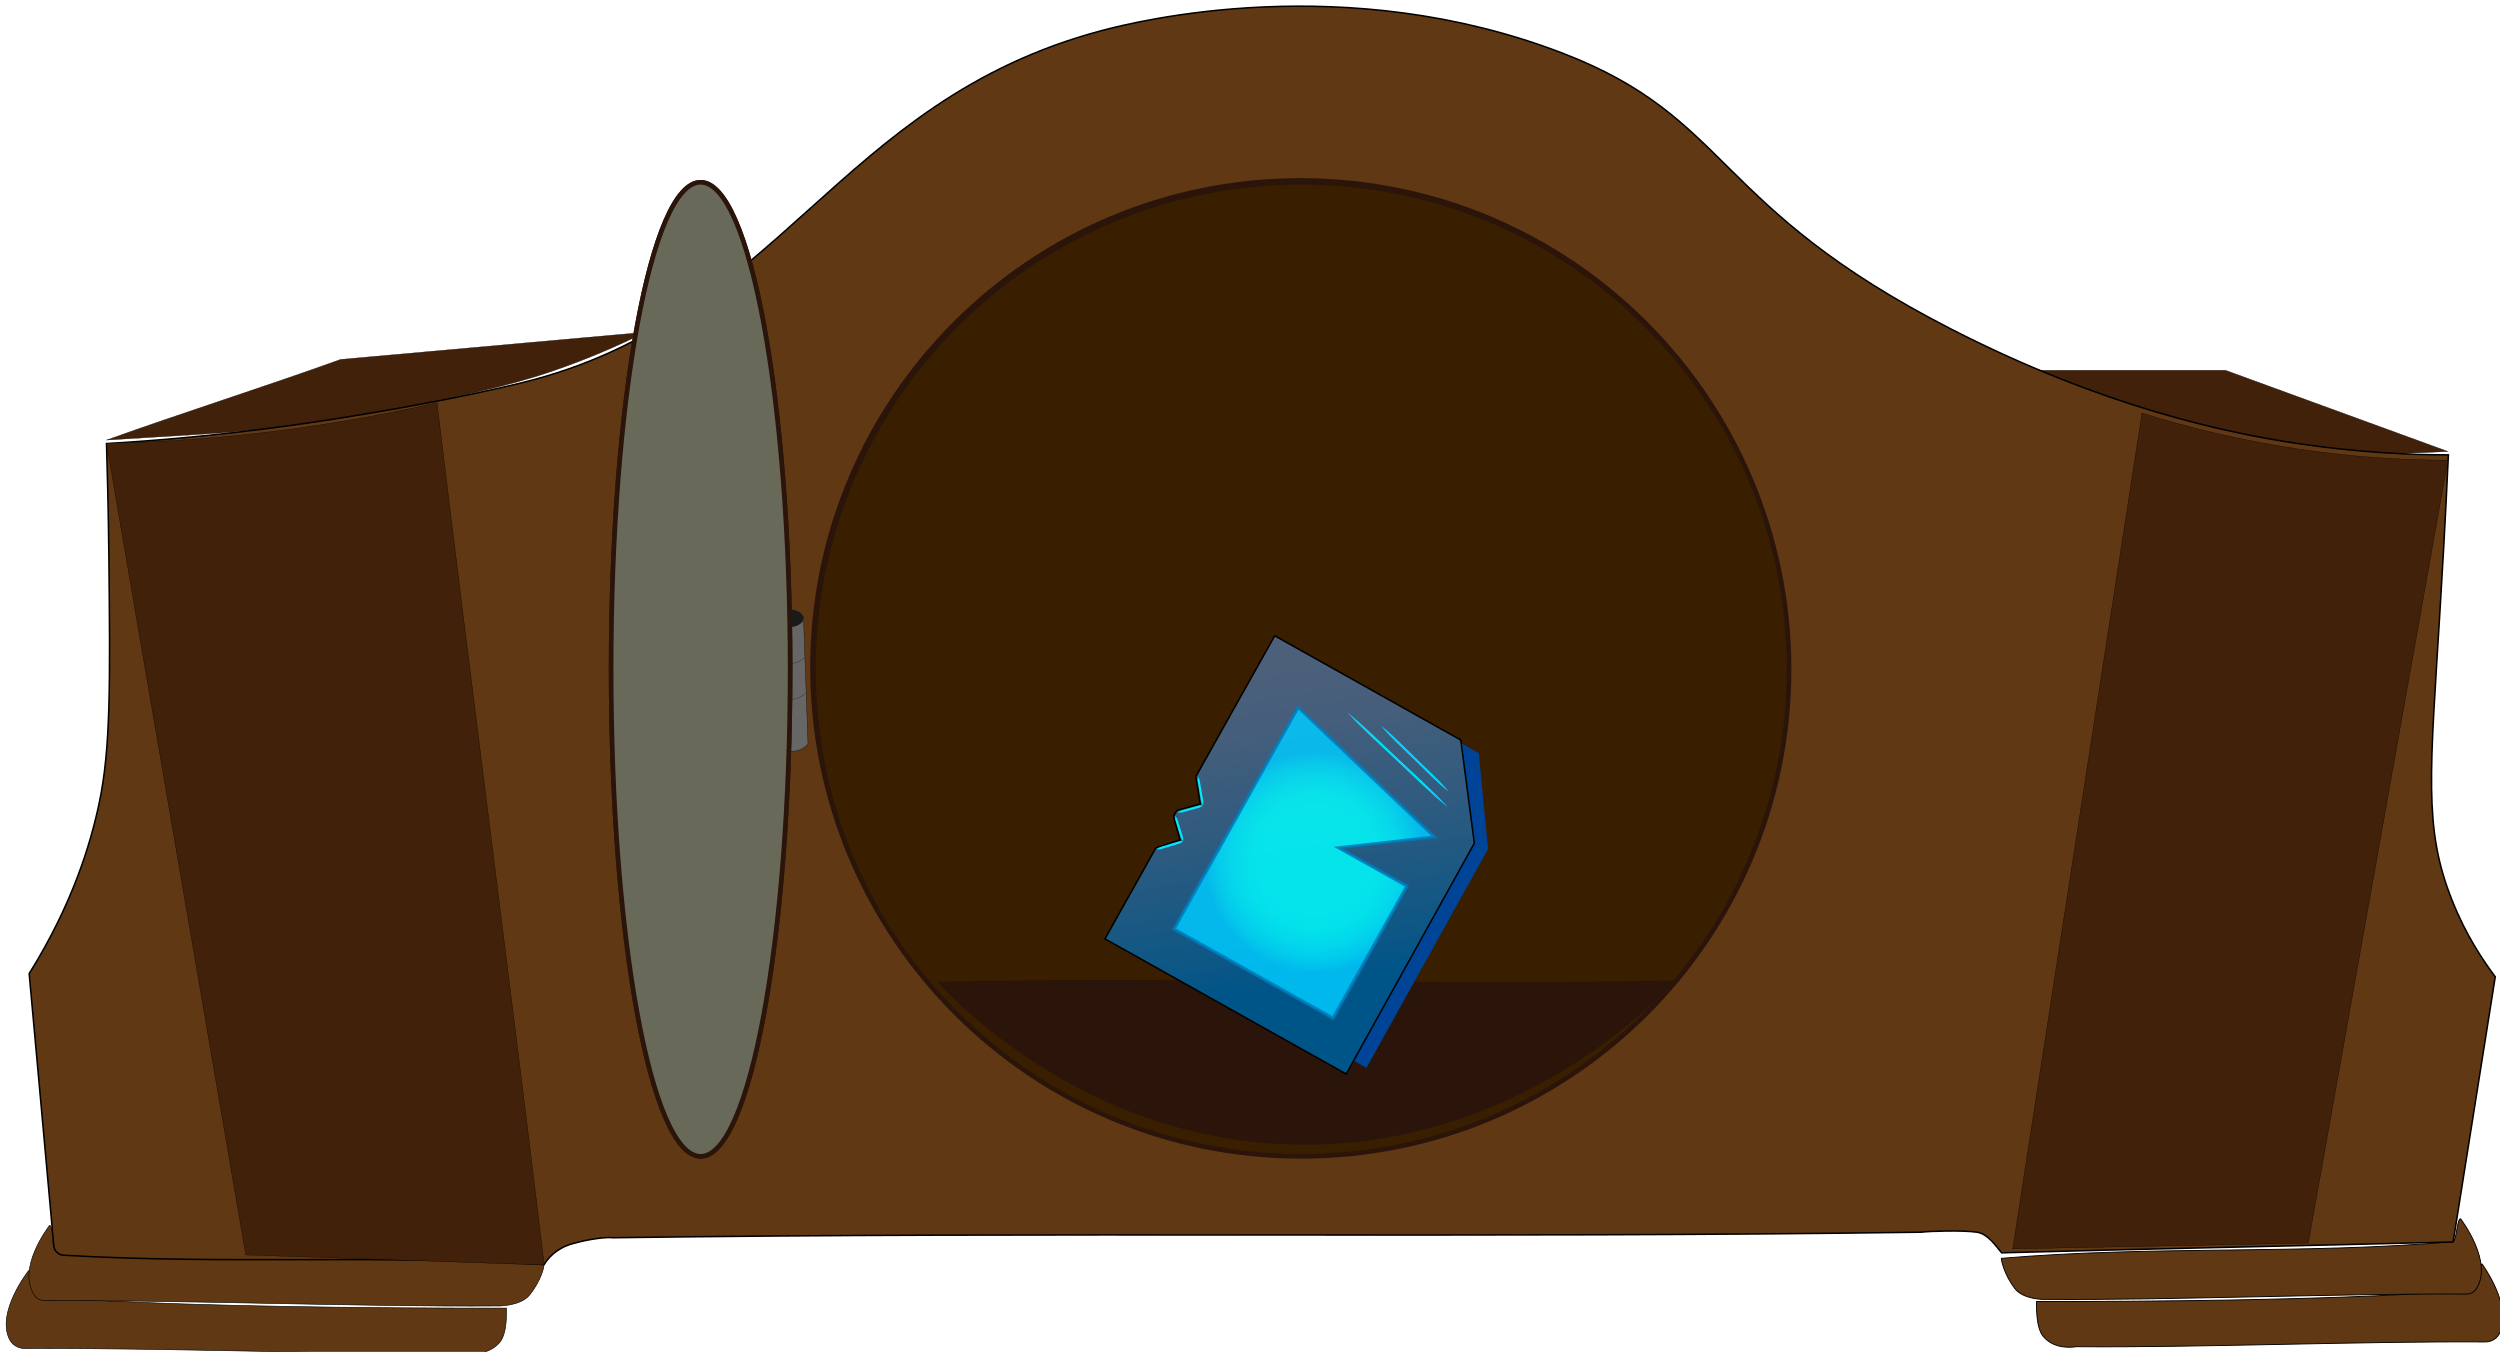 <svg width="405" height="219" viewBox="0 0 405 219" fill="none" xmlns="http://www.w3.org/2000/svg">
<g clip-path="url(#clip0_312_1173)">
<path d="M17.252 71.292C29.909 66.752 42.565 62.768 55.178 58.228L104.516 53.816C100.269 55.958 95.335 58.1 89.758 60.027C87.655 60.755 82.207 62.597 70.709 64.953C67.792 65.552 58.181 67.523 44.024 69.322C36.945 70.221 27.892 70.607 17.209 71.292H17.252Z" fill="#42210B" stroke="black" stroke-width="0.05" stroke-miterlimit="10"/>
<path d="M396.554 73.134L360.516 59.984H330.141C337.691 63.754 347.859 67.951 360.301 70.735C374.759 73.99 387.33 73.648 396.597 73.134H396.554Z" fill="#42210B" stroke="black" stroke-width="0.05" stroke-miterlimit="10"/>
<path d="M82.035 211.909C82.035 212.381 82.25 216.064 80.877 217.563C78.817 219.833 75.471 219.277 75.042 219.234C54.234 219.405 25.275 218.334 4.038 218.463C2.966 218.463 1.979 217.906 1.507 216.921C-0.595 212.552 4.51 205.999 4.639 205.827C5.283 205.87 5.84 210.025 6.484 210.068C32.654 212.124 82.035 211.909 82.035 211.909Z" fill="#603813" stroke="black" stroke-width="0.1" stroke-miterlimit="10"/>
<path d="M88.127 204.928C88.127 205.399 87.57 207.583 85.811 209.768C84.395 211.567 80.834 211.61 80.405 211.567C59.511 211.738 28.621 210.582 7.385 210.71C6.698 210.71 6.012 210.453 5.626 209.896C2.58 205.527 7.899 198.717 8.028 198.503C8.672 198.546 8.329 202.187 8.972 202.229C35.143 204.328 61.957 202.829 88.127 204.928Z" fill="#603813" stroke="black" stroke-width="0.1" stroke-miterlimit="10"/>
<path d="M329.926 210.839C329.926 211.31 329.755 214.993 330.999 216.492C332.887 218.763 336.018 218.206 336.447 218.163C355.839 218.334 382.868 217.263 402.646 217.392C403.633 217.392 404.577 216.835 405.006 215.85C406.979 211.481 402.217 204.928 402.088 204.756C401.488 204.799 400.973 208.954 400.372 208.997C375.961 211.053 329.926 210.839 329.926 210.839Z" fill="#603813" stroke="black" stroke-width="0.15" stroke-miterlimit="10"/>
<path d="M324.22 203.857C324.22 204.328 324.735 206.513 326.365 208.697C327.695 210.496 330.999 210.539 331.428 210.496C350.906 210.667 379.736 209.511 399.514 209.639C400.158 209.639 400.801 209.382 401.144 208.826C403.976 204.457 398.742 197.646 398.613 197.432C398.013 197.475 397.97 201.116 397.369 201.159C372.957 203.257 348.589 201.758 324.177 203.857H324.22Z" fill="#603813" stroke="black" stroke-width="0.15" stroke-miterlimit="10"/>
<path d="M17.252 71.849C17.381 76.175 17.553 82.514 17.639 90.224C17.853 110.826 17.939 121.32 16.051 130.186C14.635 136.868 11.675 146.591 4.725 157.727C5.969 171.733 7.471 187.709 8.715 201.844C8.801 202.658 9.444 203.3 10.302 203.343C36.344 204.885 62.129 203.215 88.17 204.842C88.599 204.071 89.972 202.272 92.675 201.501C95.678 200.645 98.381 200.388 99.239 200.516C169.299 199.531 241.161 200.602 311.221 199.617C312.465 199.445 317.913 199.274 320.273 199.617C322.032 199.874 323.362 201.887 324.263 202.958C349.533 202.272 372.142 201.844 397.412 201.201L404.233 158.241C402.303 155.671 399.428 151.431 397.197 145.734C392.564 134.127 393.722 124.832 395.267 99.133C395.61 93.65 396.125 84.827 396.64 73.691C390.462 73.691 382.053 73.305 372.185 71.849C360.473 70.093 340.652 65.895 316.069 53.303C277.37 33.471 280.459 19.208 253.388 8.714C217.95 -5.035 184.015 3.489 178.523 4.945C135.32 16.381 126.525 51.803 84.395 62.04C67.32 66.195 47.027 68.936 47.027 68.936C34.842 70.607 24.632 71.421 17.424 71.849H17.252Z" fill="#603813" stroke="black" stroke-width="0.25" stroke-miterlimit="10"/>
<path d="M125.281 99.99L125.71 120.806C125.71 120.806 128.627 122.99 130.901 120.549L130.172 100.032C130.172 99.433 127.126 97.548 125.281 100.032V99.99Z" fill="#666666" stroke="#1A1A1A" stroke-width="0.08" stroke-miterlimit="10"/>
<path d="M127.726 101.617C129.077 101.617 130.172 100.965 130.172 100.161C130.172 99.356 129.077 98.704 127.726 98.704C126.376 98.704 125.281 99.356 125.281 100.161C125.281 100.965 126.376 101.617 127.726 101.617Z" fill="#1A1A1A"/>
<path d="M125.281 106.543C125.281 106.543 127.855 108.641 130.386 106.543" stroke="#1A1A1A" stroke-width="0.05" stroke-miterlimit="10"/>
<path d="M125.538 112.411C125.538 112.411 127.855 114.424 130.515 112.368" stroke="#1A1A1A" stroke-width="0.05" stroke-miterlimit="10"/>
<path d="M17.252 71.806C24.76 115.623 32.311 159.483 39.819 203.3L88.17 204.928C82.593 158.798 76.372 111.383 70.795 65.253C61.099 67.437 50.202 69.365 38.232 70.564C30.852 71.292 23.817 71.677 17.252 71.806Z" fill="#42210B" stroke="black" stroke-width="0.05" stroke-miterlimit="10"/>
<path d="M210.657 187.024C254.302 187.024 289.684 151.701 289.684 108.127C289.684 64.554 254.302 29.231 210.657 29.231C167.012 29.231 131.631 64.554 131.631 108.127C131.631 151.701 167.012 187.024 210.657 187.024Z" fill="#2B140A" stroke="#2B140A" stroke-width="0.75" stroke-miterlimit="10"/>
<path d="M347.001 66.966L326.065 202.315L373.944 201.373L396.554 74.547C389.432 74.547 381.195 74.076 372.099 72.705C362.489 71.249 354.08 69.15 347.001 66.923V66.966Z" fill="#42210B" stroke="black" stroke-width="0.05" stroke-miterlimit="10"/>
<path d="M210.803 187.324C254.447 187.324 289.828 152.001 289.828 108.429C289.828 64.856 254.447 29.534 210.803 29.534C167.159 29.534 131.778 64.856 131.778 108.429C131.778 152.001 167.159 187.324 210.803 187.324Z" fill="#391E00" stroke="#2B140A" stroke-width="0.75" stroke-miterlimit="10"/>
<path d="M151.813 159.055C156.446 163.938 176.353 183.897 207.843 185.353C244.18 187.024 267.734 162.867 271.552 158.798C236.973 159.697 186.349 158.155 151.813 159.055Z" fill="#2B140A"/>
<path d="M239.561 122.019L241.061 137.547L221.364 172.993L218.372 171.317L237.701 136.47L235.502 119.745L239.561 122.019Z" fill="#004497"/>
<path d="M206.504 103L236.647 119.887L238.845 136.612L218.083 173.99L179 152.095L186.321 139.027L187.268 137.336L191.178 136.079L190.118 132.248L190.654 131.292L194.447 130.244L193.731 125.8L206.504 103Z" fill="url(#paint0_linear_312_1173)" stroke="black" stroke-width="0.25" stroke-miterlimit="10"/>
<path opacity="0.84" d="M210.302 114.598L190.188 150.502L215.94 164.93L227.924 143.539L216.85 137.335L232.381 135.583L210.302 114.598Z" fill="url(#paint1_radial_312_1173)" stroke="#007CBC" stroke-width="0.5" stroke-miterlimit="10"/>
<path d="M234.472 130.699C232.033 128.785 228.57 125.331 226.266 123.203C224.002 121.032 220.36 117.784 218.305 115.441C220.745 117.356 224.207 120.809 226.511 122.938C228.776 125.108 232.418 128.356 234.472 130.699Z" fill="#00EFFF"/>
<path d="M234.472 130.699L218.317 115.448" stroke="#0091FF" stroke-width="0.05" stroke-miterlimit="10"/>
<path d="M234.7 128.25C232.955 126.966 230.695 124.557 229.104 123.054C227.571 121.534 225.078 119.284 223.747 117.604C225.468 118.875 227.789 121.318 229.343 122.801C230.899 124.365 233.346 126.525 234.7 128.25Z" fill="#00DFFF"/>
<path d="M234.7 128.25L223.747 117.604" stroke="#0091FF" stroke-width="0.03" stroke-miterlimit="10"/>
<path d="M194.882 130.504C194.682 130.199 194.54 129.733 194.508 129.36L194.311 128.187C194.241 127.794 194.067 126.81 194.003 126.436L194.076 125.817L194.346 126.371C194.41 126.745 194.59 127.747 194.654 128.121L194.85 129.295C194.941 129.651 194.975 130.137 194.889 130.492L194.882 130.504Z" fill="#00E9FF"/>
<path d="M190.828 131.615C191.084 131.388 191.462 131.23 191.798 131.176L192.812 130.891C193.15 130.806 194.011 130.564 194.336 130.472L194.882 130.504L194.421 130.809C194.096 130.901 193.222 131.137 192.897 131.228L191.883 131.514C191.563 131.624 191.158 131.687 190.821 131.627L190.828 131.615Z" fill="#00E9FF"/>
<path d="M191.661 136.253C191.427 136.009 191.244 135.617 191.172 135.286L190.854 134.271C190.75 133.939 190.483 133.064 190.379 132.732L190.386 132.173L190.711 132.629C190.81 132.941 191.082 133.835 191.186 134.167L191.504 135.182C191.634 135.497 191.702 135.922 191.661 136.253Z" fill="#00E9FF"/>
<path d="M187.37 137.586C187.633 137.346 188.057 137.165 188.406 137.087L189.491 136.761C189.843 136.652 190.775 136.369 191.119 136.272L191.71 136.281L191.216 136.616C190.872 136.713 189.94 136.996 189.589 137.105L188.504 137.432C188.177 137.555 187.726 137.64 187.363 137.598L187.37 137.586Z" fill="#00E9FF"/>
<path d="M113.5 187.323C121.508 187.323 128 152 128 108.427C128 64.853 121.508 29.53 113.5 29.53C105.492 29.53 99 64.853 99 108.427C99 152 105.492 187.323 113.5 187.323Z" fill="#69695A" stroke="#2B140A" stroke-width="0.75" stroke-miterlimit="10"/>
<path d="M113.5 187.323C121.508 187.323 128 152 128 108.427C128 64.853 121.508 29.53 113.5 29.53C105.492 29.53 99 64.853 99 108.427C99 152 105.492 187.323 113.5 187.323Z" fill="#69695A" stroke="#2B140A" stroke-width="0.75" stroke-miterlimit="10"/>
</g>
<defs>
<linearGradient id="paint0_linear_312_1173" x1="203.091" y1="107.337" x2="213.512" y2="170.577" gradientUnits="userSpaceOnUse">
<stop stop-color="#4D607A"/>
<stop offset="0.17" stop-color="#455E7B"/>
<stop offset="0.41" stop-color="#305B7F"/>
<stop offset="0.72" stop-color="#0E5785"/>
<stop offset="0.82" stop-color="#005588"/>
</linearGradient>
<radialGradient id="paint1_radial_312_1173" cx="0" cy="0" r="1" gradientUnits="userSpaceOnUse" gradientTransform="translate(213.118 139.77) rotate(29.259) scale(17.908 17.901)">
<stop offset="0.45" stop-color="#00FFFF"/>
<stop offset="0.61" stop-color="#00FBFF"/>
<stop offset="0.75" stop-color="#00F0FF"/>
<stop offset="0.89" stop-color="#00DEFF"/>
<stop offset="1" stop-color="#00CAFF"/>
</radialGradient>
<clipPath id="clip0_312_1173">
<rect width="405" height="219" fill="white"/>
</clipPath>
</defs>
</svg>
